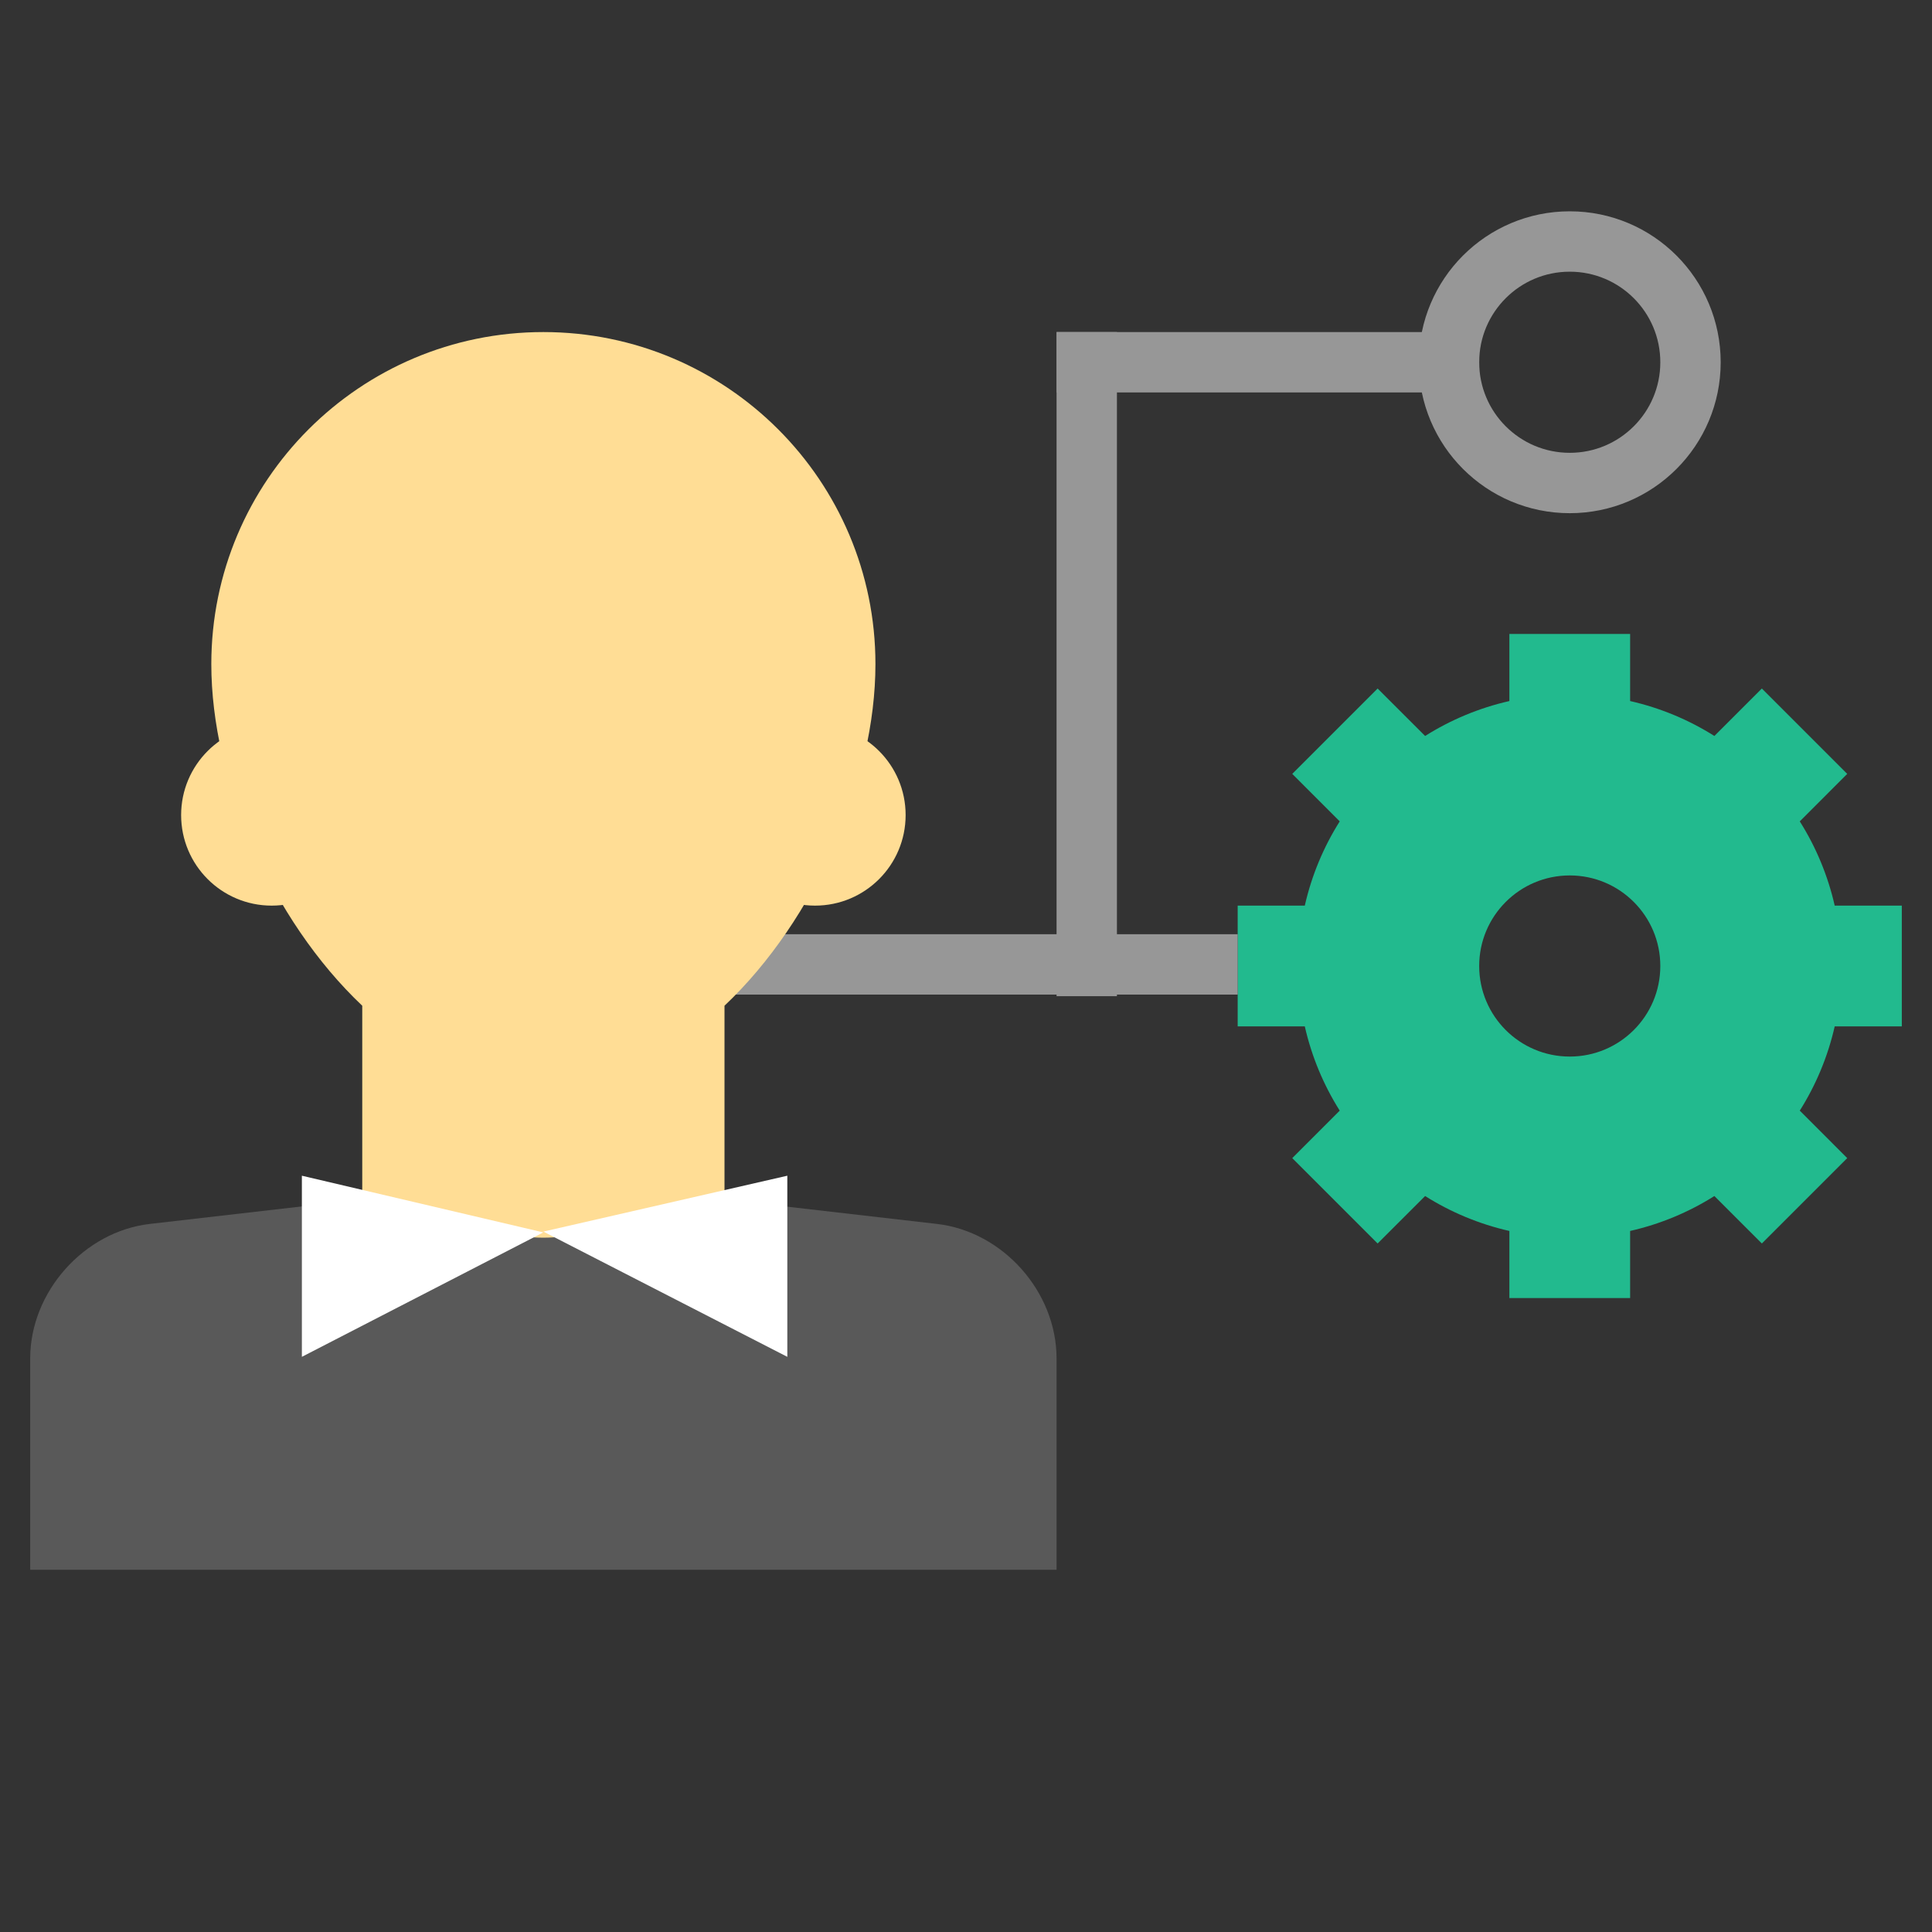 <?xml version="1.0" encoding="UTF-8"?>
<svg width="64px" height="64px" viewBox="0 0 64 64" version="1.1" xmlns="http://www.w3.org/2000/svg" xmlns:xlink="http://www.w3.org/1999/xlink">
    <rect x="0" y="0" width="64" height="64" fill="#333333" stroke="none"/>
    <!-- Generator: Sketch 43.2 (39069) - http://www.bohemiancoding.com/sketch -->
    <title>accountsettings</title>
    <desc>Created with Sketch.</desc>
    <defs></defs>
    <g id="Business-(100)" stroke="none" stroke-width="1" fill="none" fill-rule="evenodd">
        <path d="M44.38,27.209 L42.808,25.636 L45.636,22.808 L47.209,24.38 C48.054,23.847 48.995,23.451 50,23.223 L50,21 L54,21 L54,23.223 C55.005,23.451 55.946,23.847 56.791,24.38 L58.364,22.808 L61.192,25.636 L59.62,27.209 C60.153,28.054 60.549,28.995 60.777,30 L63,30 L63,34 L60.777,34 C60.549,35.005 60.153,35.946 59.62,36.791 L61.192,38.364 L58.364,41.192 L56.791,39.62 C55.946,40.153 55.005,40.549 54,40.777 L54,43 L50,43 L50,40.777 C48.995,40.549 48.054,40.153 47.209,39.62 L45.636,41.192 L42.808,38.364 L44.38,36.791 C43.847,35.946 43.451,35.005 43.223,34 L41,34 L41,30 L43.223,30 C43.451,28.995 43.847,28.054 44.38,27.209 Z M52,35 C53.657,35 55,33.657 55,32 C55,30.343 53.657,29 52,29 C50.343,29 49,30.343 49,32 C49,33.657 50.343,35 52,35 Z" id="Combined-Shape-Copy-104" fill="#22BA8E"></path>
        <path d="M24,31.947 L40,31.947" id="Line" stroke="#979797" stroke-width="2" stroke-linecap="square"></path>
        <path d="M1,45.002 C1,42.792 2.787,40.794 4.964,40.544 L18,39.043 L31.036,40.544 C33.225,40.796 35,42.792 35,45.002 L35,52 L1,52 L1,45.002 Z" id="Rectangle-90-Copy-16" fill="#595959"></path>
        <path d="M12,33.316 C8.99,30.47 7,25.862 7,22 C7,15.925 11.925,11 18,11 C24.075,11 29,15.925 29,22 C29,25.862 27.01,30.47 24,33.316 L24,39.773 C24,39.773 19.933,41 18,41 C16.067,41 12,39.773 12,39.773 L12,33.316 Z" id="Combined-Shape-Copy-65" fill="#FFDD95"></path>
        <circle id="Oval-59-Copy-13" fill="#FFDD95" cx="9" cy="27" r="3"></circle>
        <circle id="Oval-59-Copy-12" fill="#FFDD95" cx="27" cy="27" r="3"></circle>
        <polygon id="Rectangle-415-Copy-2" fill="#FFFFFF" points="10 38.947 17.998 40.825 10 44.947"></polygon>
        <polyline id="Rectangle-415-Copy-3" fill="#FFFFFF" points="26.081 38.947 18 40.798 26.081 44.947"></polyline>
        <path d="M36,12 L36,32" id="Line" stroke="#979797" stroke-width="2" stroke-linecap="square"></path>
        <path d="M36,12 L48,12" id="Line" stroke="#979797" stroke-width="2" stroke-linecap="square"></path>
        <circle id="Oval-176-Copy-3" stroke="#979797" stroke-width="2" stroke-linecap="round" cx="52" cy="12" r="4"></circle>
    </g>
</svg>